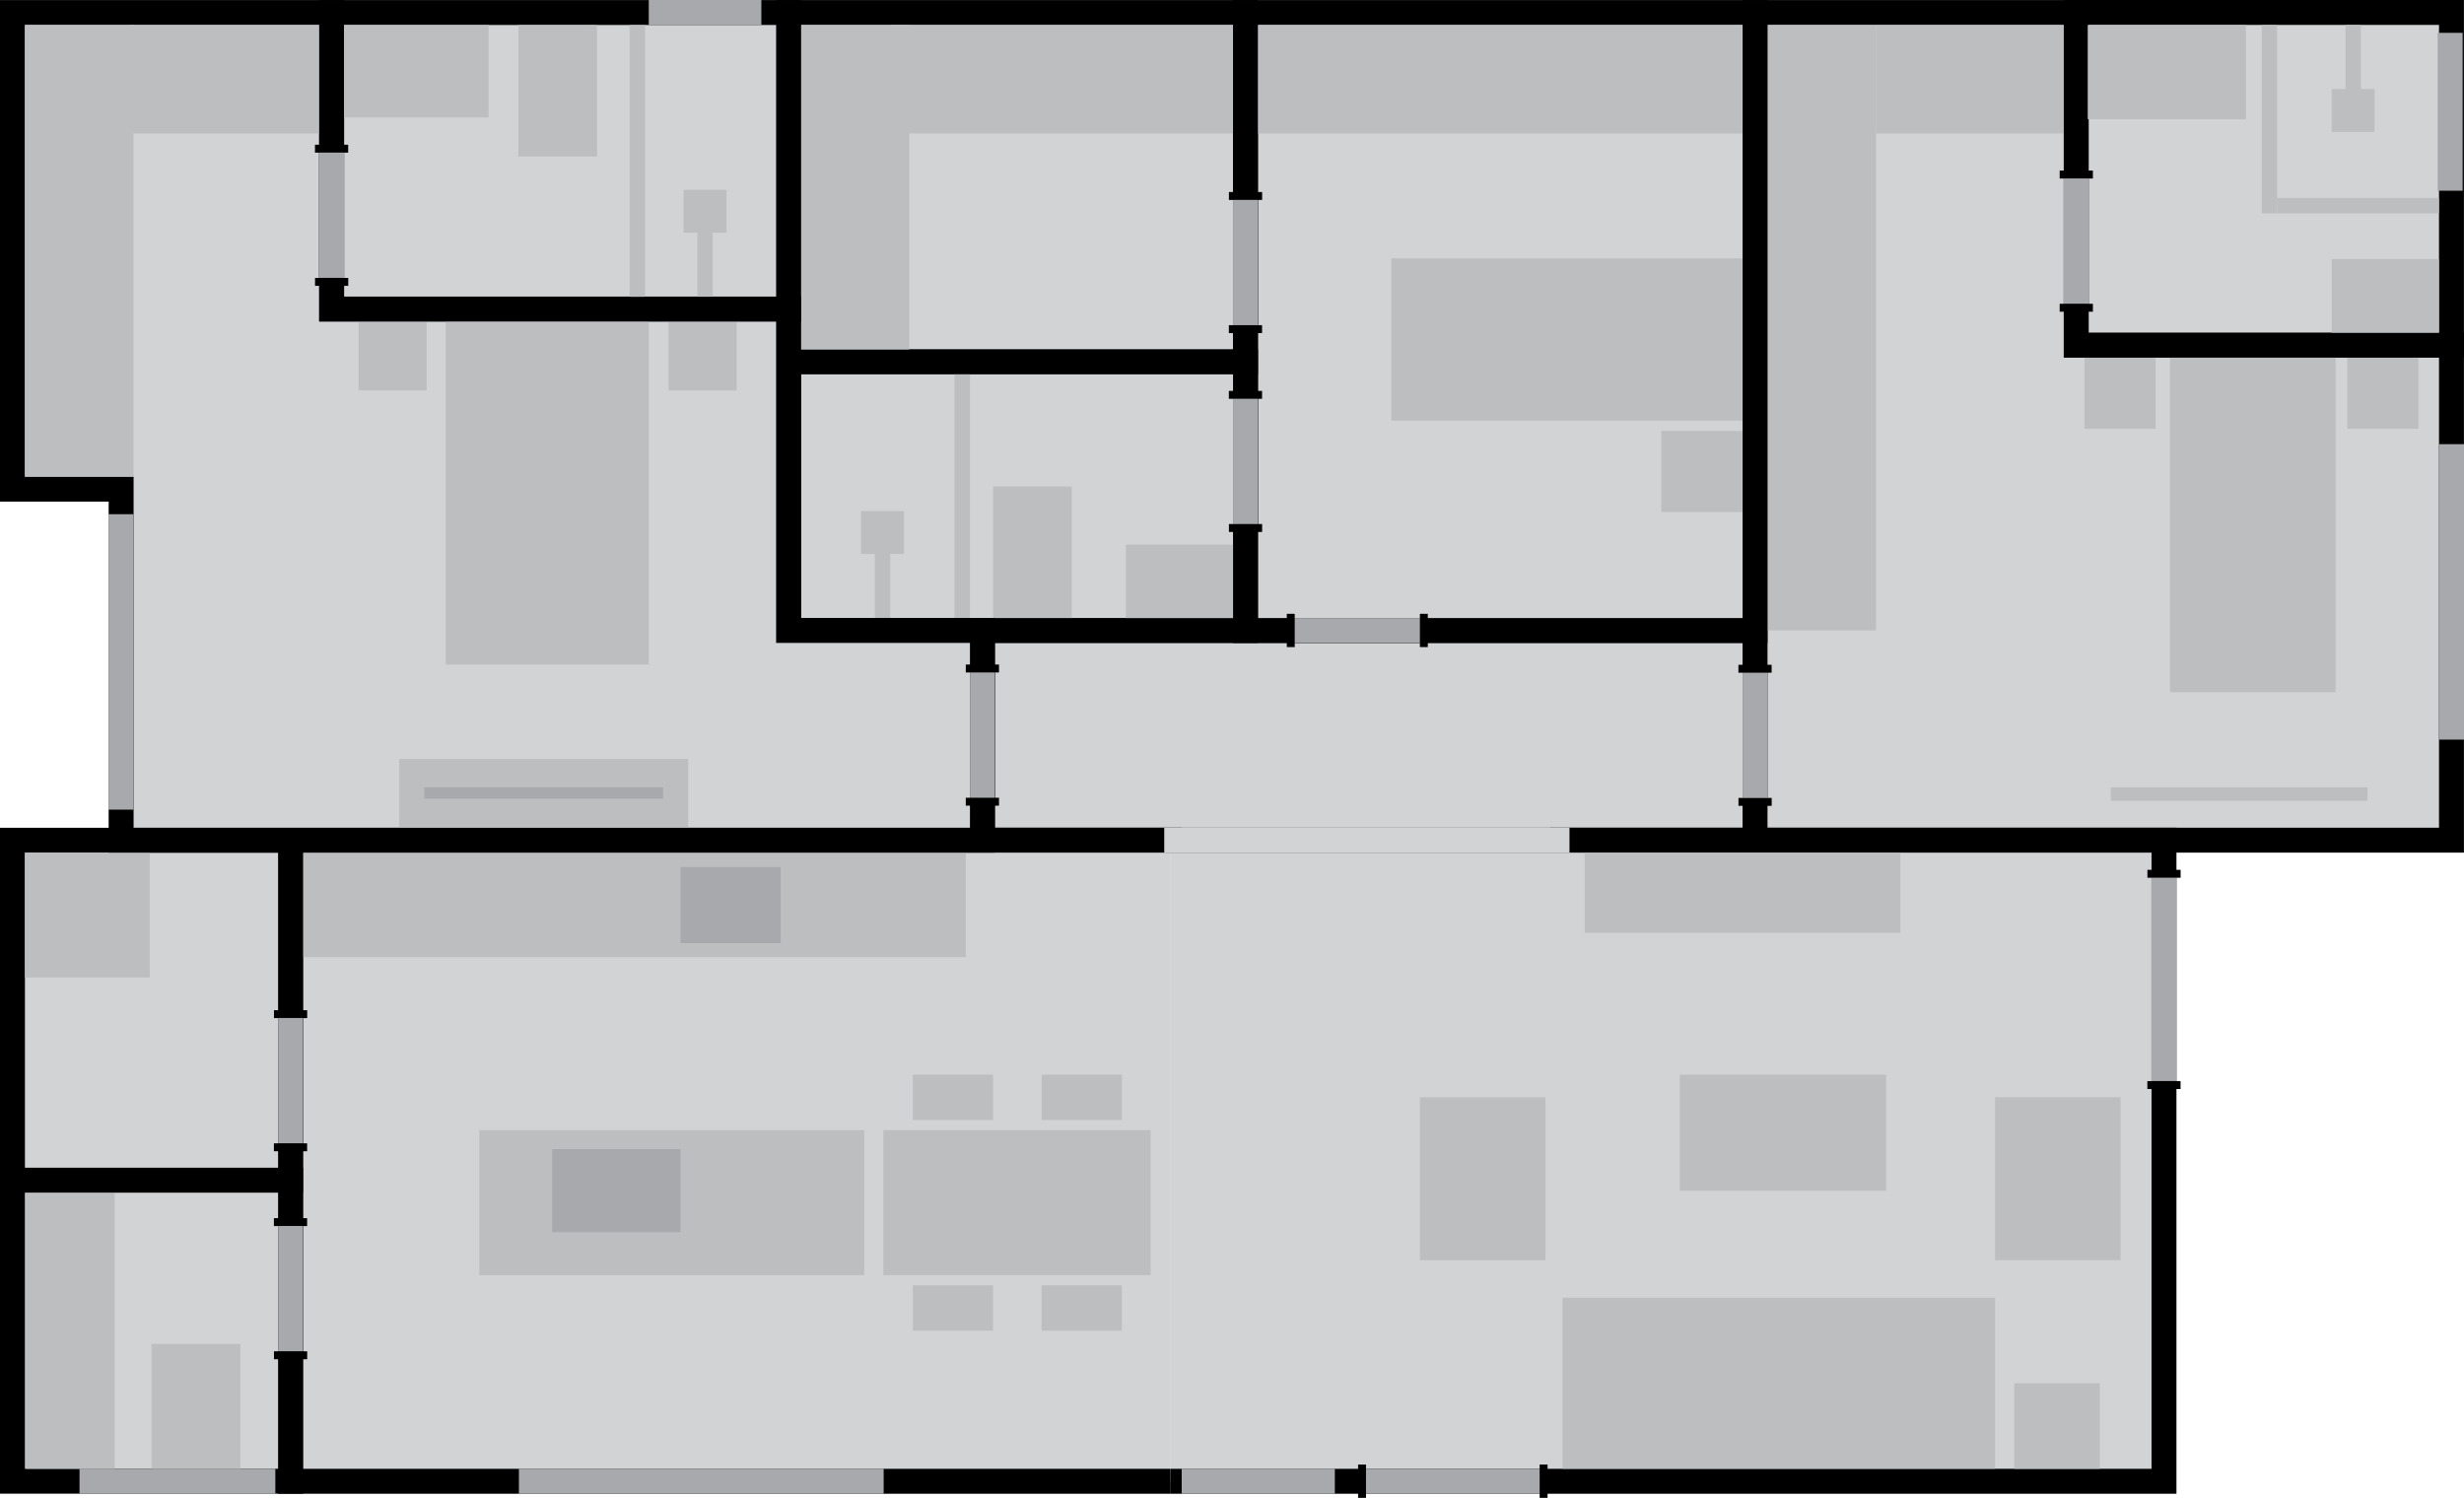 <?xml version="1.0" encoding="UTF-8"?>
<svg id="Layer_2" xmlns="http://www.w3.org/2000/svg" viewBox="0 0 395.45 240.41">
  <defs>
    <style>
      .cls-1 {
        fill: #bcbec0;
      }

      .cls-2 {
        fill: #a7a9ac;
      }

      .cls-3, .cls-4 {
        stroke: #000;
        stroke-miterlimit: 10;
        stroke-width: 4px;
      }

      .cls-3, .cls-5 {
        fill: #d1d3d4;
      }

      .cls-4 {
        fill: none;
      }
    </style>
  </defs>
  <g id="Layer_1-2" data-name="Layer_1">
    <g>
      <line class="cls-4" x1="189.67" y1="134.85" x2="187.89" y2="134.85"/>
      <polyline class="cls-3" points="248.78 134.85 281.67 134.85 281.67 101.19 157.67 101.19 157.67 134.85 189.67 134.85"/>
      <g>
        <polyline class="cls-3" points="187.89 134.85 46.63 134.85 46.63 237.75 187.89 237.75"/>
        <rect class="cls-2" x="83.28" y="235.74" width="58.54" height="4.01"/>
        <rect class="cls-1" x="151.59" y="171.59" width="23.27" height="42.89" transform="translate(-29.81 356.25) rotate(-90)"/>
        <rect class="cls-1" x="96.18" y="162.14" width="23.27" height="61.78" transform="translate(-85.22 300.85) rotate(-90)"/>
        <rect class="cls-1" x="93.45" y="92.08" width="16.73" height="106.37" transform="translate(-43.45 247.08) rotate(-90)"/>
        <rect class="cls-1" x="149.31" y="169.69" width="7.28" height="12.87" transform="translate(-23.18 329.07) rotate(-90)"/>
        <rect class="cls-1" x="169.97" y="169.69" width="7.28" height="12.87" transform="translate(-2.51 349.73) rotate(-90)"/>
        <rect class="cls-1" x="149.31" y="203.5" width="7.28" height="12.87" transform="translate(-57 362.88) rotate(-90)"/>
        <rect class="cls-1" x="169.97" y="203.5" width="7.28" height="12.87" transform="translate(-36.33 383.55) rotate(-90)"/>
        <rect class="cls-2" x="92.27" y="180.81" width="13.32" height="20.59" transform="translate(-92.18 290.03) rotate(-90)"/>
        <rect class="cls-2" x="111.15" y="137.23" width="12.22" height="16.07" transform="translate(-28.01 262.53) rotate(-90)"/>
      </g>
      <g>
        <rect class="cls-3" x=".15" y="191.26" width="48.33" height="44.63" transform="translate(-189.26 237.89) rotate(-90)"/>
        <rect class="cls-2" x="12.76" y="235.74" width="31.43" height="4.01"/>
        <g>
          <rect x="46" y="214.85" width="1.27" height="5.33" transform="translate(264.15 170.89) rotate(90)"/>
          <rect x="46" y="193.48" width="1.27" height="5.33" transform="translate(242.77 149.52) rotate(90)"/>
          <rect class="cls-2" x="36.58" y="204.84" width="20.11" height="3.99" transform="translate(-160.2 253.46) rotate(-90)"/>
        </g>
        <rect class="cls-1" x="21.43" y="218.6" width="20.03" height="14.26" transform="translate(-194.28 257.17) rotate(-90)"/>
        <rect class="cls-1" x="-11.04" y="206.29" width="44.63" height="14.26" transform="translate(-202.15 224.7) rotate(-90)"/>
      </g>
      <g>
        <rect class="cls-3" x="-2.97" y="139.82" width="54.56" height="44.63" transform="translate(-137.82 186.45) rotate(-90)"/>
        <g>
          <rect x="46" y="181.48" width="1.27" height="5.33" transform="translate(230.77 137.51) rotate(90)"/>
          <rect x="46" y="160.1" width="1.27" height="5.33" transform="translate(209.4 116.14) rotate(90)"/>
          <rect class="cls-2" x="36.58" y="171.46" width="20.11" height="3.99" transform="translate(-126.82 220.08) rotate(-90)"/>
        </g>
        <rect class="cls-1" x="4.01" y="136.86" width="20.03" height="20.03" transform="translate(-132.86 160.9) rotate(-90)"/>
      </g>
      <g>
        <polygon class="cls-3" points="281.67 134.85 333.22 134.85 393.44 134.85 393.44 55.38 333.22 55.38 333.22 2.01 281.67 2.01 281.67 134.85"/>
        <rect class="cls-2" x="369.74" y="92.99" width="47.42" height="4.01" transform="translate(488.44 -298.45) rotate(90)"/>
        <g>
          <rect x="281.03" y="126.04" width="1.27" height="5.33" transform="translate(410.38 -152.96) rotate(90)"/>
          <rect x="281.03" y="104.67" width="1.27" height="5.33" transform="translate(389 -174.33) rotate(90)"/>
          <rect class="cls-2" x="271.61" y="116.03" width="20.11" height="3.99" transform="translate(163.64 399.69) rotate(-90)"/>
        </g>
        <rect class="cls-1" x="243.78" y="43.89" width="97.18" height="17.42" transform="translate(344.98 -239.77) rotate(90)"/>
        <rect class="cls-1" x="307.44" y="-2.34" width="17.42" height="30.14" transform="translate(328.88 -303.43) rotate(90)"/>
        <rect class="cls-1" x="334.69" y="70.96" width="53.71" height="26.58" transform="translate(445.81 -277.3) rotate(90)"/>
        <rect class="cls-1" x="376.71" y="57.4" width="11.42" height="11.42" transform="translate(445.53 -319.31) rotate(90)"/>
        <rect class="cls-1" x="334.54" y="57.4" width="11.42" height="11.42" transform="translate(403.36 -277.14) rotate(90)"/>
        <rect class="cls-1" x="358.28" y="106.84" width="2.16" height="41.21" transform="translate(486.81 -231.91) rotate(90)"/>
      </g>
      <g>
        <rect class="cls-3" x="336.65" y="-1.42" width="53.38" height="60.22" transform="translate(334.64 392.03) rotate(-90)"/>
        <rect class="cls-2" x="380.55" y="15.93" width="25.34" height="4.01" transform="translate(411.16 -375.28) rotate(90)"/>
        <g>
          <rect x="332.59" y="46.72" width="1.27" height="5.33" transform="translate(382.61 -283.83) rotate(90)"/>
          <rect x="332.59" y="25.35" width="1.27" height="5.33" transform="translate(361.24 -305.21) rotate(90)"/>
          <rect class="cls-2" x="323.17" y="36.7" width="20.11" height="3.99" transform="translate(294.52 371.92) rotate(-90)"/>
        </g>
        <rect class="cls-1" x="374.23" y="41.6" width="17.19" height="11.79"/>
        <rect class="cls-1" x="349.11" y="17.89" width="30.23" height="2.47" transform="translate(345.1 383.35) rotate(-90)"/>
        <rect class="cls-1" x="365.46" y="31.77" width="25.96" height="2.47"/>
        <rect class="cls-1" x="372.07" y="8.37" width="11.18" height="2.47" transform="translate(387.27 -368.06) rotate(90)"/>
        <rect class="cls-1" x="340.19" y="-1.12" width="15.12" height="25.39" transform="translate(336.18 359.32) rotate(-90)"/>
        <rect class="cls-1" x="374.23" y="14.29" width="6.88" height="6.88" transform="translate(395.39 -359.94) rotate(90)"/>
      </g>
      <g>
        <rect class="cls-3" x="191.18" y="10.71" width="99.19" height="81.78" transform="translate(189.18 292.38) rotate(-90)"/>
        <g>
          <rect x="206.52" y="98.53" width="1.27" height="5.34" transform="translate(414.31 202.39) rotate(-180)"/>
          <rect x="227.88" y="98.53" width="1.27" height="5.34" transform="translate(457.03 202.39) rotate(-180)"/>
          <rect class="cls-2" x="207.79" y="99.2" width="20.09" height="4"/>
        </g>
        <rect class="cls-1" x="201.7" y="4.01" width="77.93" height="17.42"/>
        <rect class="cls-1" x="223.3" y="41.48" width="56.33" height="26.03"/>
        <rect class="cls-1" x="266.62" y="69.17" width="13.01" height="13.01"/>
      </g>
      <g>
        <rect class="cls-3" x="141.65" y="42.96" width="43.14" height="73.33" transform="translate(83.6 242.84) rotate(-90)"/>
        <g>
          <rect x="199.25" y="82.08" width="1.27" height="5.33" transform="translate(284.64 -115.14) rotate(90)"/>
          <rect x="199.25" y="60.71" width="1.27" height="5.33" transform="translate(263.26 -136.51) rotate(90)"/>
          <rect class="cls-2" x="189.84" y="72.06" width="20.11" height="3.99" transform="translate(125.83 273.95) rotate(-90)"/>
        </g>
        <rect class="cls-1" x="180.7" y="87.41" width="17.19" height="11.79"/>
        <rect class="cls-1" x="134.87" y="78.39" width="39.13" height="2.47" transform="translate(74.81 234.06) rotate(-90)"/>
        <rect class="cls-1" x="136.04" y="92.37" width="11.18" height="2.47" transform="translate(48.03 235.23) rotate(-90)"/>
        <rect class="cls-1" x="155.15" y="82.33" width="21.11" height="12.62" transform="translate(77.06 254.34) rotate(-90)"/>
        <rect class="cls-1" x="138.19" y="82.04" width="6.88" height="6.88" transform="translate(56.15 227.1) rotate(-90)"/>
      </g>
      <g>
        <rect class="cls-3" x="135.2" y="-6.64" width="56.04" height="73.33" transform="translate(133.19 193.25) rotate(-90)"/>
        <g>
          <rect x="199.25" y="50.17" width="1.27" height="5.33" transform="translate(252.72 -147.06) rotate(90)"/>
          <rect x="199.25" y="28.79" width="1.27" height="5.33" transform="translate(231.35 -168.43) rotate(90)"/>
          <rect class="cls-2" x="189.84" y="40.15" width="20.11" height="3.99" transform="translate(157.74 242.03) rotate(-90)"/>
        </g>
        <rect class="cls-1" x="111.18" y="21.34" width="52.08" height="17.42" transform="translate(167.27 -107.17) rotate(90)"/>
        <rect class="cls-1" x="143" y="4.01" width="54.89" height="17.42"/>
      </g>
      <g>
        <polygon class="cls-3" points="2 2.01 2 78.51 19.44 78.51 19.44 101.19 19.44 134.85 157.67 134.85 157.67 101.19 126.56 101.19 126.56 49.6 53.22 49.6 53.22 2.01 2 2.01"/>
        <rect class="cls-2" x="-4.28" y="104.23" width="47.42" height="4.01" transform="translate(125.66 86.81) rotate(90)"/>
        <g>
          <rect x="157.03" y="126.01" width="1.27" height="5.33" transform="translate(286.34 -28.99) rotate(90)"/>
          <rect x="157.03" y="104.63" width="1.27" height="5.33" transform="translate(264.96 -50.37) rotate(90)"/>
          <rect class="cls-2" x="147.61" y="115.99" width="20.11" height="3.99" transform="translate(39.68 275.65) rotate(-90)"/>
        </g>
        <rect class="cls-1" x="-23.54" y="31.54" width="72.51" height="17.42" transform="translate(-27.54 52.97) rotate(-90)"/>
        <rect class="cls-1" x="20.94" y="4" width="30.28" height="17.42"/>
        <rect class="cls-1" x="71.53" y="51.62" width="32.58" height="55.04"/>
        <rect class="cls-1" x="57.55" y="51.74" width="10.93" height="10.93"/>
        <rect class="cls-1" x="107.3" y="51.74" width="10.93" height="10.93"/>
        <rect class="cls-1" x="64.07" y="121.82" width="46.37" height="10.93"/>
        <rect class="cls-2" x="68.11" y="126.37" width="38.3" height="1.82"/>
      </g>
      <g>
        <rect class="cls-3" x="66.09" y="-10.86" width="47.59" height="73.33" transform="translate(64.09 115.69) rotate(-90)"/>
        <rect class="cls-2" x="104.11" width="18.07" height="4.01" transform="translate(226.3 4.01) rotate(180)"/>
        <g>
          <rect x="52.59" y="42.57" width="1.27" height="5.33" transform="translate(98.46 -7.98) rotate(90)"/>
          <rect x="52.59" y="21.2" width="1.27" height="5.33" transform="translate(77.08 -29.36) rotate(90)"/>
          <rect class="cls-2" x="43.17" y="32.55" width="20.11" height="3.99" transform="translate(18.67 87.77) rotate(-90)"/>
        </g>
        <rect class="cls-1" x="55.22" y="4.01" width="23.19" height="14.84"/>
        <rect class="cls-1" x="80.47" y="24.59" width="43.62" height="2.47" transform="translate(76.46 128.11) rotate(-90)"/>
        <rect class="cls-1" x="107.56" y="40.81" width="11.18" height="2.47" transform="translate(71.11 155.19) rotate(-90)"/>
        <rect class="cls-1" x="78.95" y="8.26" width="21.11" height="12.62" transform="translate(74.94 104.07) rotate(-90)"/>
        <rect class="cls-1" x="109.71" y="30.48" width="6.88" height="6.88" transform="translate(79.23 147.06) rotate(-90)"/>
      </g>
      <g>
        <polyline class="cls-3" points="187.89 237.75 347.3 237.75 347.3 134.85 187.89 134.85"/>
        <rect class="cls-2" x="189.65" y="235.74" width="24.58" height="4.01"/>
        <g>
          <rect x="217.96" y="235.08" width="1.27" height="5.34" transform="translate(437.19 475.49) rotate(-180)"/>
          <rect x="247.1" y="235.08" width="1.27" height="5.34" transform="translate(495.47 475.49) rotate(-180)"/>
          <rect class="cls-2" x="219.23" y="235.75" width="27.87" height="4"/>
        </g>
        <g>
          <rect x="346.66" y="171.49" width="1.27" height="5.33" transform="translate(521.45 -173.14) rotate(90)"/>
          <rect x="346.66" y="137.58" width="1.27" height="5.33" transform="translate(487.55 -207.05) rotate(90)"/>
          <rect class="cls-2" x="330.98" y="155.2" width="32.64" height="3.99" transform="translate(190.1 504.49) rotate(-90)"/>
        </g>
        <rect class="cls-5" x="186.85" y="132.85" width="65.04" height="4"/>
        <rect class="cls-1" x="271.76" y="187.32" width="27.45" height="69.41" transform="translate(63.46 507.5) rotate(-90)"/>
        <rect class="cls-1" x="323.27" y="222.02" width="13.73" height="13.73" transform="translate(101.25 559.02) rotate(-90)"/>
        <rect class="cls-1" x="317.19" y="179.12" width="26.15" height="20.15" transform="translate(141.07 519.45) rotate(-90)"/>
        <rect class="cls-1" x="224.88" y="179.12" width="26.15" height="20.15" transform="translate(48.76 427.15) rotate(-90)"/>
        <rect class="cls-1" x="276.83" y="165.24" width="18.63" height="33.11" transform="translate(104.35 467.95) rotate(-90)"/>
        <rect class="cls-1" x="273.27" y="117.97" width="12.81" height="50.67" transform="translate(136.36 422.98) rotate(-90)"/>
      </g>
    </g>
  </g>
</svg>